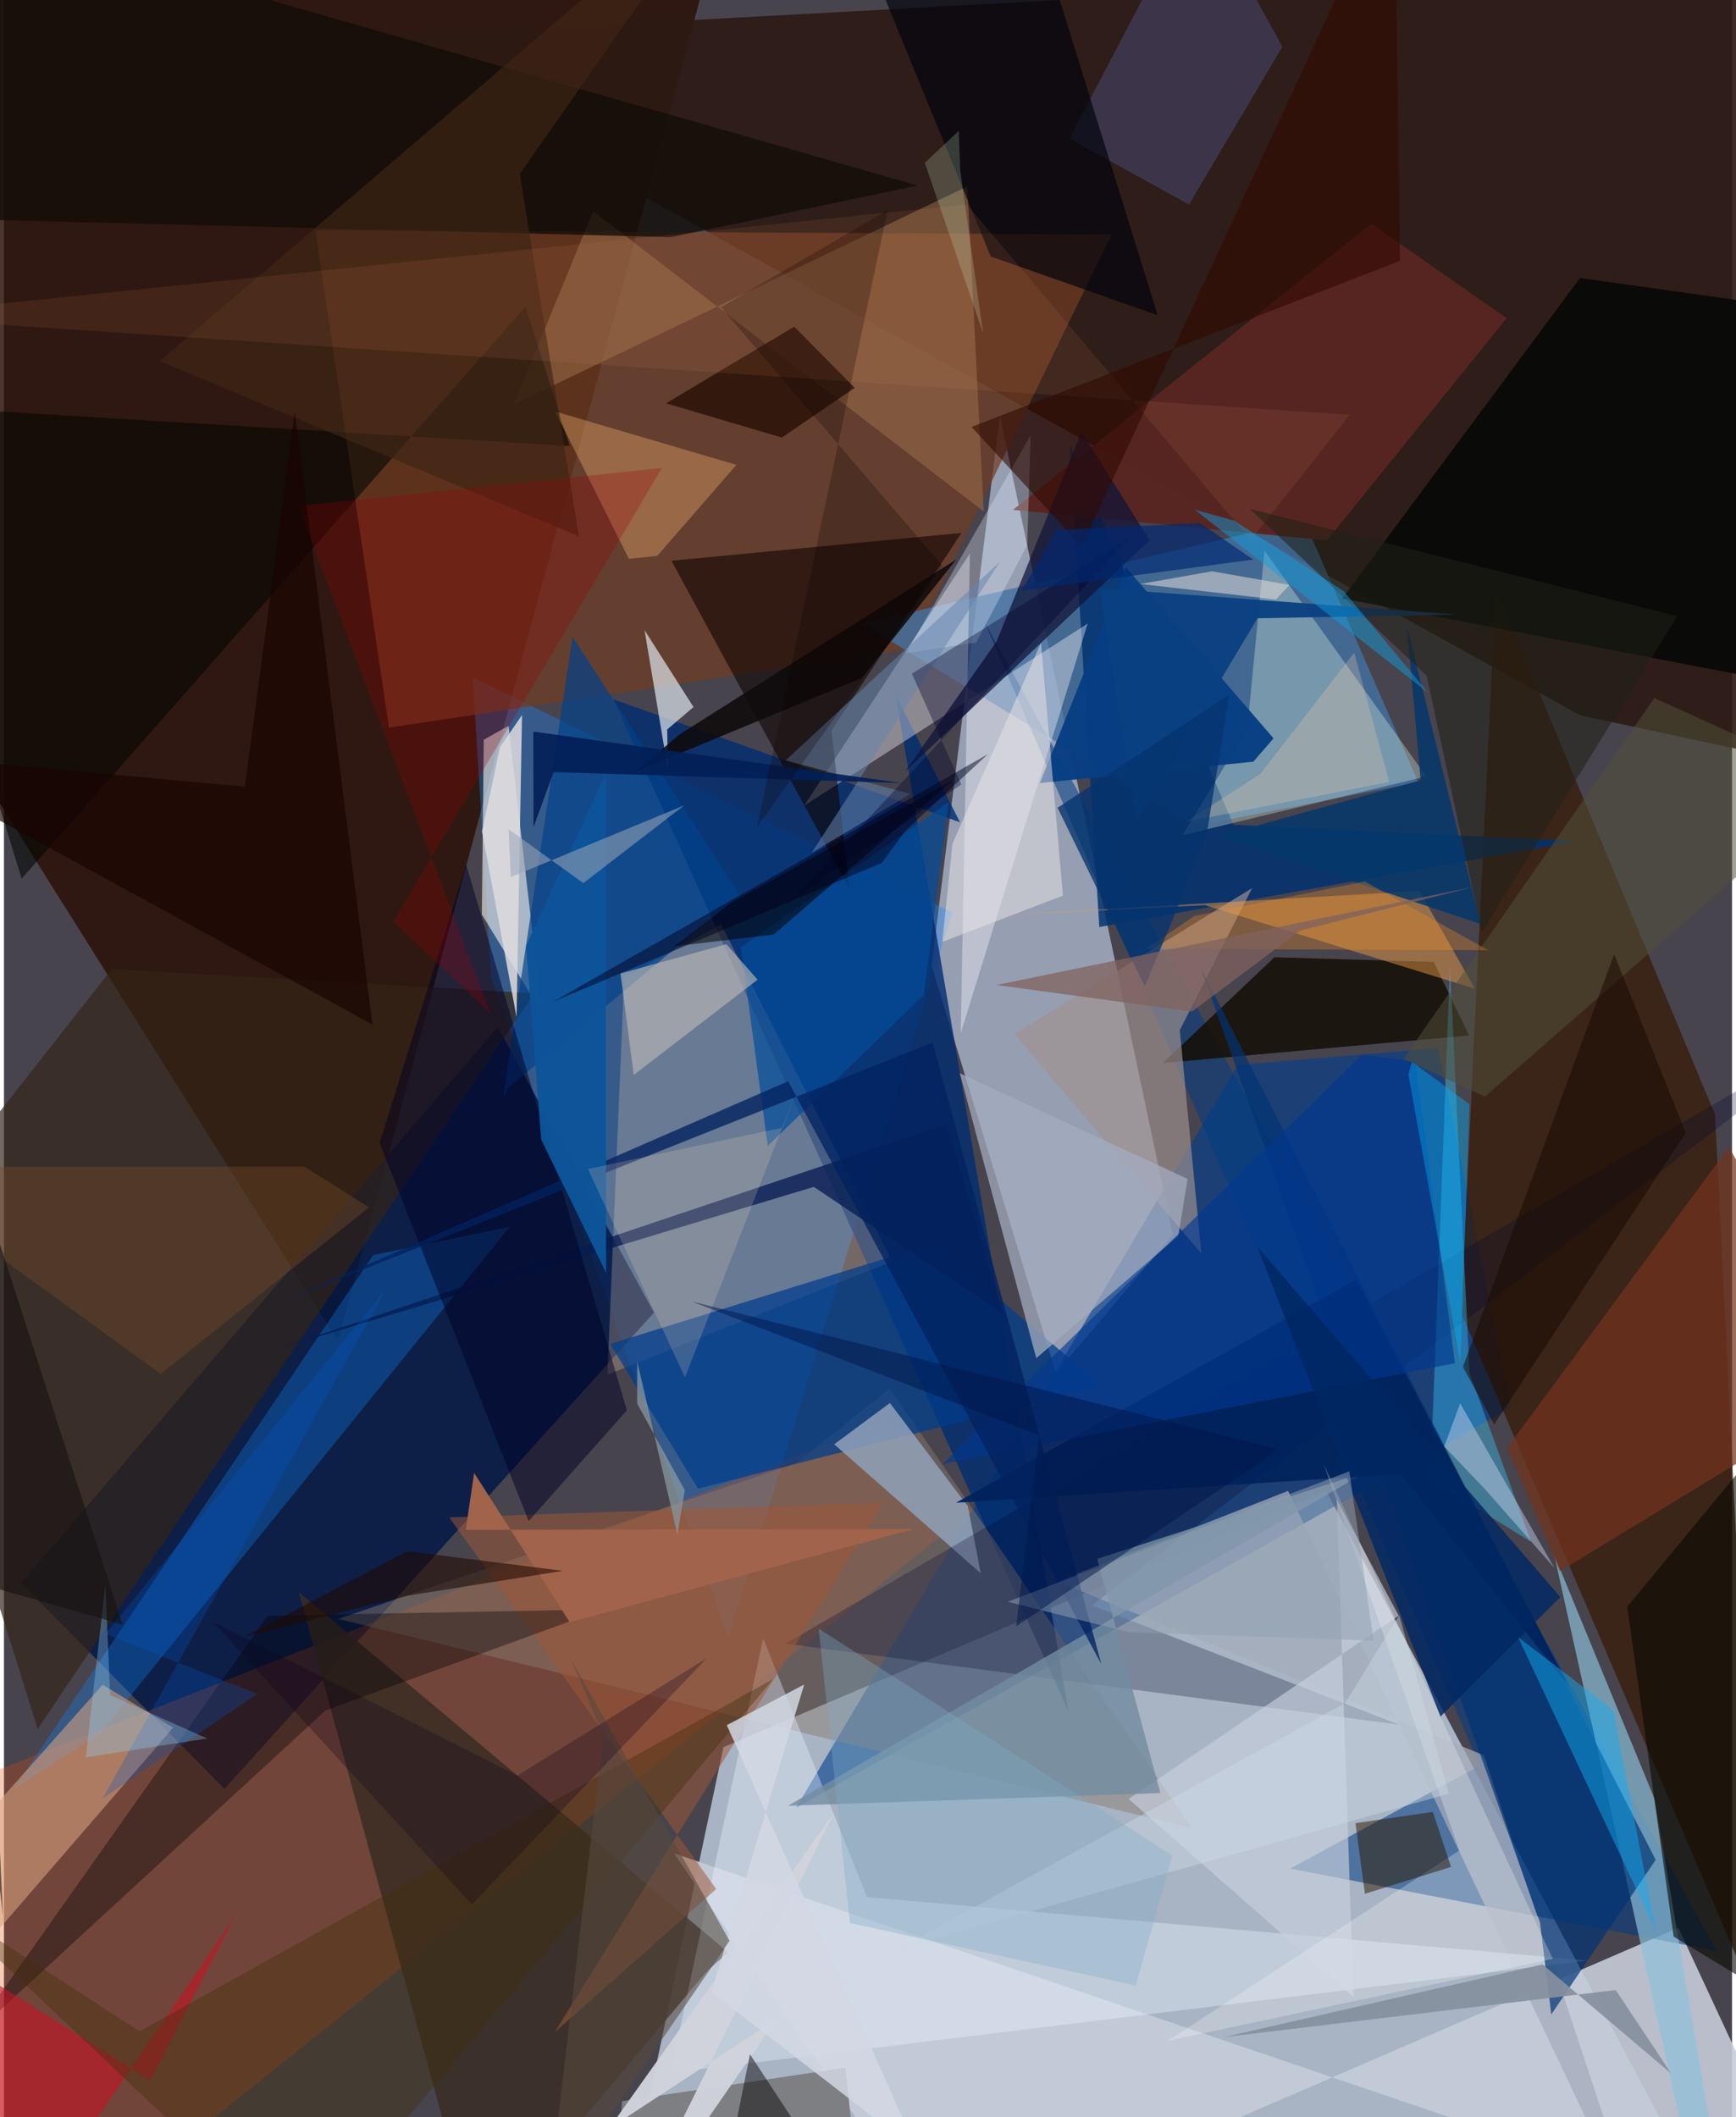 <svg xmlns="http://www.w3.org/2000/svg" width="228" height="278" viewBox="0 0 836 1024"><path fill="#47444e" d="M0 0h836v1024H0z"/><path fill="#c8daea" fill-opacity=".749" d="M805.656 1032.938l-166.031-311.9-291.56 123.992-48.907 231.305z"/><path fill="#2b1106" fill-opacity=".847" d="M161.585 648.706l185.87-689.007L-62-44.668l18.586 367.354z"/><path fill="#bac7df" fill-opacity=".682" d="M448.761 467.061l33.006-266.004 83.748 396.273-56.634 66.758z"/><path fill="#2c1a13" fill-opacity=".914" d="M879.072-20.017L171.508 18.51l590.96 327.423L898 374.99z"/><path fill="#1887fb" fill-opacity=".353" d="M350.585 792.124l-114.934-319.13-8.85-145.392 231.98 113.723z"/><path fill="#003d8e" fill-opacity=".608" d="M383.215 874.308L596.94 515.025l96.856-8.079 35.433 173.767z"/><path fill="#c6ccd9" fill-opacity=".894" d="M454.641 1086l355.382-153.609L881.507 1086 324.164 896.396z"/><path fill="#001845" fill-opacity=".824" d="M238.946 496.759l75.509 138.089L106.69 865.184 8.29 765.7z"/><path fill="#703c22" fill-opacity=".714" d="M150.66 111.321l385.123 2.094-97.258 200.442-252.256 38.063z"/><path fill="#361601" fill-opacity=".686" d="M827.753 539.089L721.627 284.332l-16.684 350.526 144.408 337.8z"/><path fill="#e04a00" fill-opacity=".275" d="M-62 879.377L24.492 1086l443.689-354.961-40.25-44.441z"/><path fill="#4373a3" fill-opacity=".796" d="M628.953 251.66l55.23 126.66-108.052 21.239-161.015-97.92z"/><path fill="#002d70" fill-opacity=".808" d="M514.947 827.735l-220.075-489.46 167.64 59.45-31.16-61.683z"/><path fill="#003c83" fill-opacity=".537" d="M622.298 903.769l206.415 39.901-354.358-642.826L713.95 853.96z"/><path fill="#ffd8b4" fill-opacity=".247" d="M346.944 447.117l82.757 162.985-137.775 54.782 8.112-192.017z"/><path fill="#3b2d24" fill-opacity=".859" d="M350.31 944.238l-207.598-174.07L228.822 1086l110.93-132.277z"/><path fill="#fdfaf3" fill-opacity=".576" d="M244.103 351.04l16.044 138.673-28.953-47.414.92-84.514z"/><path fill="#003170" fill-opacity=".835" d="M760.836 406.828l-230.932 41.547-14.356-233.53 79.25 184.02z"/><path fill="#8dc0da" fill-opacity=".675" d="M824.171 1086l9.182-11.059-34.855-204.906-48.56-118.151z"/><path fill="#342416" fill-opacity=".682" d="M52.209 468.647l204.253 11.802L16.318 836.217l-72.187-230.06z"/><path fill="#887970" fill-opacity=".471" d="M574.716 884.192L161.752 783.004l221.532-75.298 45.267-36.258z"/><path fill="#fcf8fe" fill-opacity=".384" d="M462.85 499.744l4.451-232.02-80.207 121.951 137.184-88.085z"/><path fill="#0e0500" fill-opacity=".592" d="M322.912 271.226l140.276-13.47-62.893 95.691 8.799 76.386z"/><path fill="#e3fae4" fill-opacity=".322" d="M601.49 352.464l-31.31 51.464 117.897-28.43-78.27-109.19z"/><path fill="#1086ff" fill-opacity=".306" d="M46.226 838.702L244.667 593.35l-66.039 13.701L4.794 865.104z"/><path fill="#003d8c" fill-opacity=".725" d="M335.737 720.02l-42.452-69.994 156.658-48.653 81.262 69.008z"/><path fill="#070807" fill-opacity=".91" d="M898 337.43V153.5l-135.53-19.023-115.027 154.98z"/><path fill="#a4acba" fill-opacity=".741" d="M621.245 721.083l-111.647 43.846 206.321 84.024L794.459 1086z"/><path fill="#572622" fill-opacity=".992" d="M488.11 246.6l151.924 14.796 86.939-107.53-65.498-45.644z"/><path fill="#140f05" fill-opacity=".851" d="M708.815 500.843l-17.134-35.582-77.073-2.265-53.931 51.132z"/><path fill="#9f9190" fill-opacity=".667" d="M568.838 498.223l10.415 108.016-90.45-106.092 115.048-70.628z"/><path fill="#eaf4ff" fill-opacity=".373" d="M417.564 917.556l348.78 30.65-443.882 54.356 44.808-210.138z"/><path fill="#90a1b9" fill-opacity=".851" d="M472.549 760.952l-6.247-32.464-37.708-49.906-26.954 19.977z"/><path fill="#dca584" fill-opacity=".557" d="M-44.475 918.533L47.737 814.84l34.16 20.731L-62 1001.968z"/><path fill="#9e744e" fill-opacity=".494" d="M473.976 247.385L466.074 90.15 246.76 195.473l38.273-93.39z"/><path fill="#00072b" fill-opacity=".263" d="M378.12 794.972l296.81 39.205-148.681-57.675L898 492.972z"/><path fill="#111438" fill-opacity=".733" d="M435.974 373.108l44.253-62.91 41.103-101.365 32.86 52.47z"/><path fill="#ed9d44" fill-opacity=".471" d="M580.968 437.787l130.667 40.44-26.892-47.317-213.44 12.395z"/><path fill="#000602" fill-opacity=".576" d="M-62 195.422l335.716 20.293-21.394-67.353L8.57 424.978z"/><path fill="#3ac9fe" fill-opacity=".388" d="M738.769 745.766L690.026 715.5l9.514-247.884 9.459 196.451z"/><path fill="#003374" fill-opacity=".69" d="M743.104 929.903L578.985 468.232 799.043 899.56l-50.487 74.734z"/><path fill="#dfe7ef" fill-opacity=".694" d="M320.864 352.791l12.727-10.804-23.696-37.206 11.281 67.28z"/><path fill="#7d7f82" d="M293.93 1085.351l122.159.649-8.985-85.925-108.038 16.16z"/><path fill="#46446a" fill-opacity=".62" d="M573.305 98.916l45.171-76.346-40.926-73.952-62.127 118.425z"/><path fill="#9f5838" fill-opacity=".529" d="M215.412 733.911l129.171 179.736-78.127 69.254 159.14-256.138z"/><path fill="#120c08" fill-opacity=".773" d="M-56.366 105.075L-62-54.572 441.933 89.744l-119.278 24.964z"/><path fill="#083f83" fill-opacity=".976" d="M604.406 368.414l-103.254 10.315 41.665-104.243 71.37 82.62z"/><path fill="#73341e" fill-opacity=".725" d="M727.22 700.244l25.55 59.661L898 671.472l-63.458-116.743z"/><path fill="#000108" fill-opacity=".365" d="M289.652 778.39l-162.073 3.08-145.185 205.29 173.189-159.513z"/><path fill="#00418b" fill-opacity=".69" d="M355.814 432.712L275.09 307.988l-33.77 223.756 2.264-5.314z"/><path fill="#c7d0dd" fill-opacity=".655" d="M674.743 781.468l-29.946-56.166 8.052 240.592L544.056 870.1z"/><path fill="#070900" fill-opacity=".6" d="M839.9 956.191l-32.142-19.509-22.456-159.561L898 640.746z"/><path fill="#00040c" fill-opacity=".682" d="M477.36 124.06l80.762 28.373-53.327-171.562L401.138-62z"/><path fill="#a4acbe" fill-opacity=".745" d="M572.617 570.212l-4.5 27.503-68.719 59.2L462.426 519.1z"/><path fill="#f7b775" fill-opacity=".353" d="M302.286 270.281l13.739-1.375 38.346-44.076-87.647-25.77z"/><path fill="#061c52" fill-opacity=".769" d="M455.972 543.753l27.48 91.857-91.683-61.575-261.144 78.986z"/><path fill="#210c01" fill-opacity=".725" d="M320.303 195.08l56.012 16.552 35.239-24.042-29.269-29.6z"/><path fill="#738da0" fill-opacity=".804" d="M659.269 711.802l-130.36 42.135 30.542 113.297-180.188 6.14z"/><path fill="#000025" fill-opacity=".506" d="M253.841 735.706l47.508-53.611-77.735-263.905-41.871 134.667z"/><path fill="#01235d" fill-opacity=".929" d="M757.306 816.001L654.216 618.82l-193.72 108.03 215.337-13.956z"/><path fill="#044d9b" fill-opacity=".698" d="M444.993 481.237L457.023 388 356.51 458.103l12.982 96.117z"/><path fill-opacity=".518" d="M372.387 452l-47.93 5.662 27.498-21.164 107.04-59.107z"/><path fill="#12adf2" fill-opacity=".471" d="M732.437 791.75l-27.511-21.047 73.568 56.375 20.601 106.703z"/><path fill="#c21426" fill-opacity=".612" d="M-62 922.559L3.136 1086 111.9 926.603l-41.218 79.653z"/><path fill="#b6b5b5" fill-opacity=".663" d="M298.276 470.855l6.375 49.087 59.916-46.1-15.1-17.202z"/><path fill="#05376c" fill-opacity=".855" d="M678.733 302.91l35.647 144.015-127.096-42.433 98.059-27.125z"/><path fill="#d1d4dc" fill-opacity=".961" d="M401.754 876.451l-109.156 153.203 81.514-53.376L298.034 1086z"/><path fill="#00388f" fill-opacity=".635" d="M656.998 510.17l25.772 3.273 19.156 145.877-247.808 48.788z"/><path fill="#e0eafd" fill-opacity=".325" d="M436.558 315.898l33.877-5.167 24.594-47.099 1.654-53.124z"/><path fill="#02225f" fill-opacity=".776" d="M530.896 804.905L379.36 522.952 135.741 629.164l313.55-125.006z"/><path fill="#e9e6e8" fill-opacity=".506" d="M512.293 433.182l-58.347 22.402 4.897-47.522 42.843-97.141z"/><path fill="#3f2516" fill-opacity=".678" d="M278.182 259.412L249.527 84.12 351.842-62 75.326 174.671z"/><path fill="#412f0a" fill-opacity=".38" d="M-34.09 917.874L143.802 1086 372.16 812.042 65.616 982.546z"/><path fill="#970304" fill-opacity=".271" d="M142.25 244.667l176.042-18.297-129.838 219.315 47.109 44.83z"/><path fill="#d9865c" fill-opacity=".118" d="M-62 153.048l527.805-54.202 137.337 162.36 47.936-60.589z"/><path fill="#300900" fill-opacity=".588" d="M675.379 126.17l-207.28 80.324 53.268 57.777L672.812-62z"/><path fill="#0e0a0b" fill-opacity=".875" d="M326.85 355.185l133.895-84.597-45.747 57.336-109.486 45.325z"/><path fill="#0a4081" fill-opacity=".957" d="M530.045 284.494l173.074 12.757-96.694 1.79-58.58 97.83z"/><path fill="#dedbde" fill-opacity=".859" d="M250.625 345.839l-2.638 146.135-16.722-89.924 8.762-40.78z"/><path fill="#86909e" fill-opacity=".929" d="M806.643 1002.99l-26.932-40.48-189.462 22.766 154.08-35.166z"/><path fill="#00b4ff" fill-opacity=".388" d="M681.194 513.56l27.779 20.533-4.38 125.147-25.164-139.608z"/><path fill="#6784ad" fill-opacity=".522" d="M390.814 412.38l91.056-140.735-103.722 96.124 60.429 16.236z"/><path fill="#0d5499" fill-opacity=".98" d="M291.299 615.642l-.18-241.262-38.53 83.103 7.324 93.691z"/><path fill="#212016" fill-opacity=".561" d="M809.448 298.026L714.98 450.862l-26.732-124.095-85.615-80.65z"/><path fill="#9ba7b6" fill-opacity=".553" d="M244.123 401.087l1.06 23.152 83.877-34.707-48.77 37.608z"/><path fill="#f7f7fa" fill-opacity=".282" d="M749.252 947.419l-186.289 39.656 141.1-92.073-65.512-186.542z"/><path fill="#2c1901" fill-opacity=".51" d="M691.271 876.34l-37.442 5.468 4.57 34.137 41.672-12.998z"/><path fill="#0f9ee0" fill-opacity=".467" d="M689.028 335.095l-112.95-88.574 19.118 5.326 52.92 34.026z"/><path fill="#070403" fill-opacity=".478" d="M154.849 1086H342.31l18.596-92.448L421.471 1086z"/><path fill="#744b2a" fill-opacity=".392" d="M75.842 664.526L-62 564.444l207.224-.205 31.384 19.702z"/><path fill="#514f39" fill-opacity=".533" d="M798.413 337.584l91.255 41.402L716.48 530.399l-39.432-18.27z"/><path fill="#180300" fill-opacity=".671" d="M178.266 495.53l-37.615-296.15-24.058 181.095-178.556-16.34z"/><path fill="#d3d8e3" fill-opacity=".847" d="M387.134 814.74l-37.452 19.654 92.273 206.181-99.737-77.073z"/><path fill="#012762" fill-opacity=".824" d="M694.955 830.207l57.974-57.783L606.365 602.97l48.814 126.07z"/><path fill="#ffdfbd" fill-opacity=".188" d="M329.454 666.16l52.179-133.928-4.777 13.147-94.369 20.008z"/><path fill="#d0d9f3" fill-opacity=".431" d="M716.214 719.98l33.782 38.287-45.528-79.51-7.692 20.827z"/><path fill="#90a0b1" fill-opacity=".514" d="M485.622 774.712l58.385 14.729 118.546 4.065-11.71-81.86z"/><path fill="#170901" fill-opacity=".51" d="M813.584 547.877l-34.627-86.31-73.133 199.536 15.105 27.862z"/><path fill="#031f57" fill-opacity=".914" d="M434.516 378.748L256.1 353.844l.097 46.262 9.683-26.669z"/><path fill="#00022c" fill-opacity=".357" d="M463.135 379.387l-23.896-53.558 106.07-66.419-163.032 174.96z"/><path fill="#a1634a" d="M440.13 739.532l-216.727.416 4.046-27.562 46.282 72.257z"/><path fill="#f69023" fill-opacity=".306" d="M575.85 443.063l-23.38 15.856 165.65.699-59.755-33.276z"/><path fill="#0058c4" fill-opacity=".271" d="M49.064 790.306L184.956 623.35 47.72 869.823l74.91-50.543z"/><path fill="#00164a" fill-opacity=".494" d="M500.88 694.288l-11.214 92.33 127.436-85.634-284.207-71.463z"/><path fill="#f7d4ad" fill-opacity=".263" d="M670.17 378.2l-98.198 19.208 35.82-23.049 45.403-58.686z"/><path fill="#d4fad8" fill-opacity=".204" d="M473.647 161.06L462.61 82.348l-.702-19.037-16.434 15.445z"/><path fill="#584a3f" fill-opacity=".561" d="M351.028 938.718l-76.584-136.014 15.455 36.849-26.818 227.576z"/><path fill="#e4dcd8" fill-opacity=".537" d="M549.79 282.448l65.6 7.51 6.483-7.048-37.412-6.6z"/><path fill="#06346e" fill-opacity=".78" d="M509.709 390.666l42.214 86.443 29.508-70.98 11.316-70.112z"/><path fill="#8a97a0" fill-opacity=".741" d="M306.35 658.481l-.045 20.348 23.061 41.91-3.565 21.513z"/><path fill="#1f0900" fill-opacity=".573" d="M195.61 771.711l74.747-11.946-75.218-9.512-78.662 41.329z"/><path fill="#002972" fill-opacity=".678" d="M492.369 285.573l111.973-14.925-25.696-17.697-69.54 3.427z"/><path fill="#100200" fill-opacity=".247" d="M346.88 148.614l80.641-47.036-63.175 298.45 89.711-126.213z"/><path fill="#93d5ff" fill-opacity=".318" d="M39.576 849.99l9.483-83.701 2.297 53.585 46.933 20.964z"/><path fill="#141111" fill-opacity=".6" d="M-56.685 431.947l114.09 353.811L-7.81 767.11l7.338 159.754z"/><path fill="#ccdae5" fill-opacity=".431" d="M674.975 781.187l24.015 86.347-265.6 74.754 215.547-118.635z"/><path fill="#0b011c" fill-opacity=".278" d="M248.393 858.783l91.576-56.762-113.557 119.11-125.586-136.885z"/><path fill="#02001b" fill-opacity=".49" d="M265.691 484.484L475.935 364.8l-39.863 36.979-11.324 15.548z"/><path fill="#81615e" fill-opacity=".741" d="M574.732 489.276l52.289-39.167 83.54-21.075-230.35 47.38z"/><path fill="#80aec5" fill-opacity=".349" d="M409.251 930.08l138.282 30.25 17.724-62.867L394.15 787.717z"/></svg>